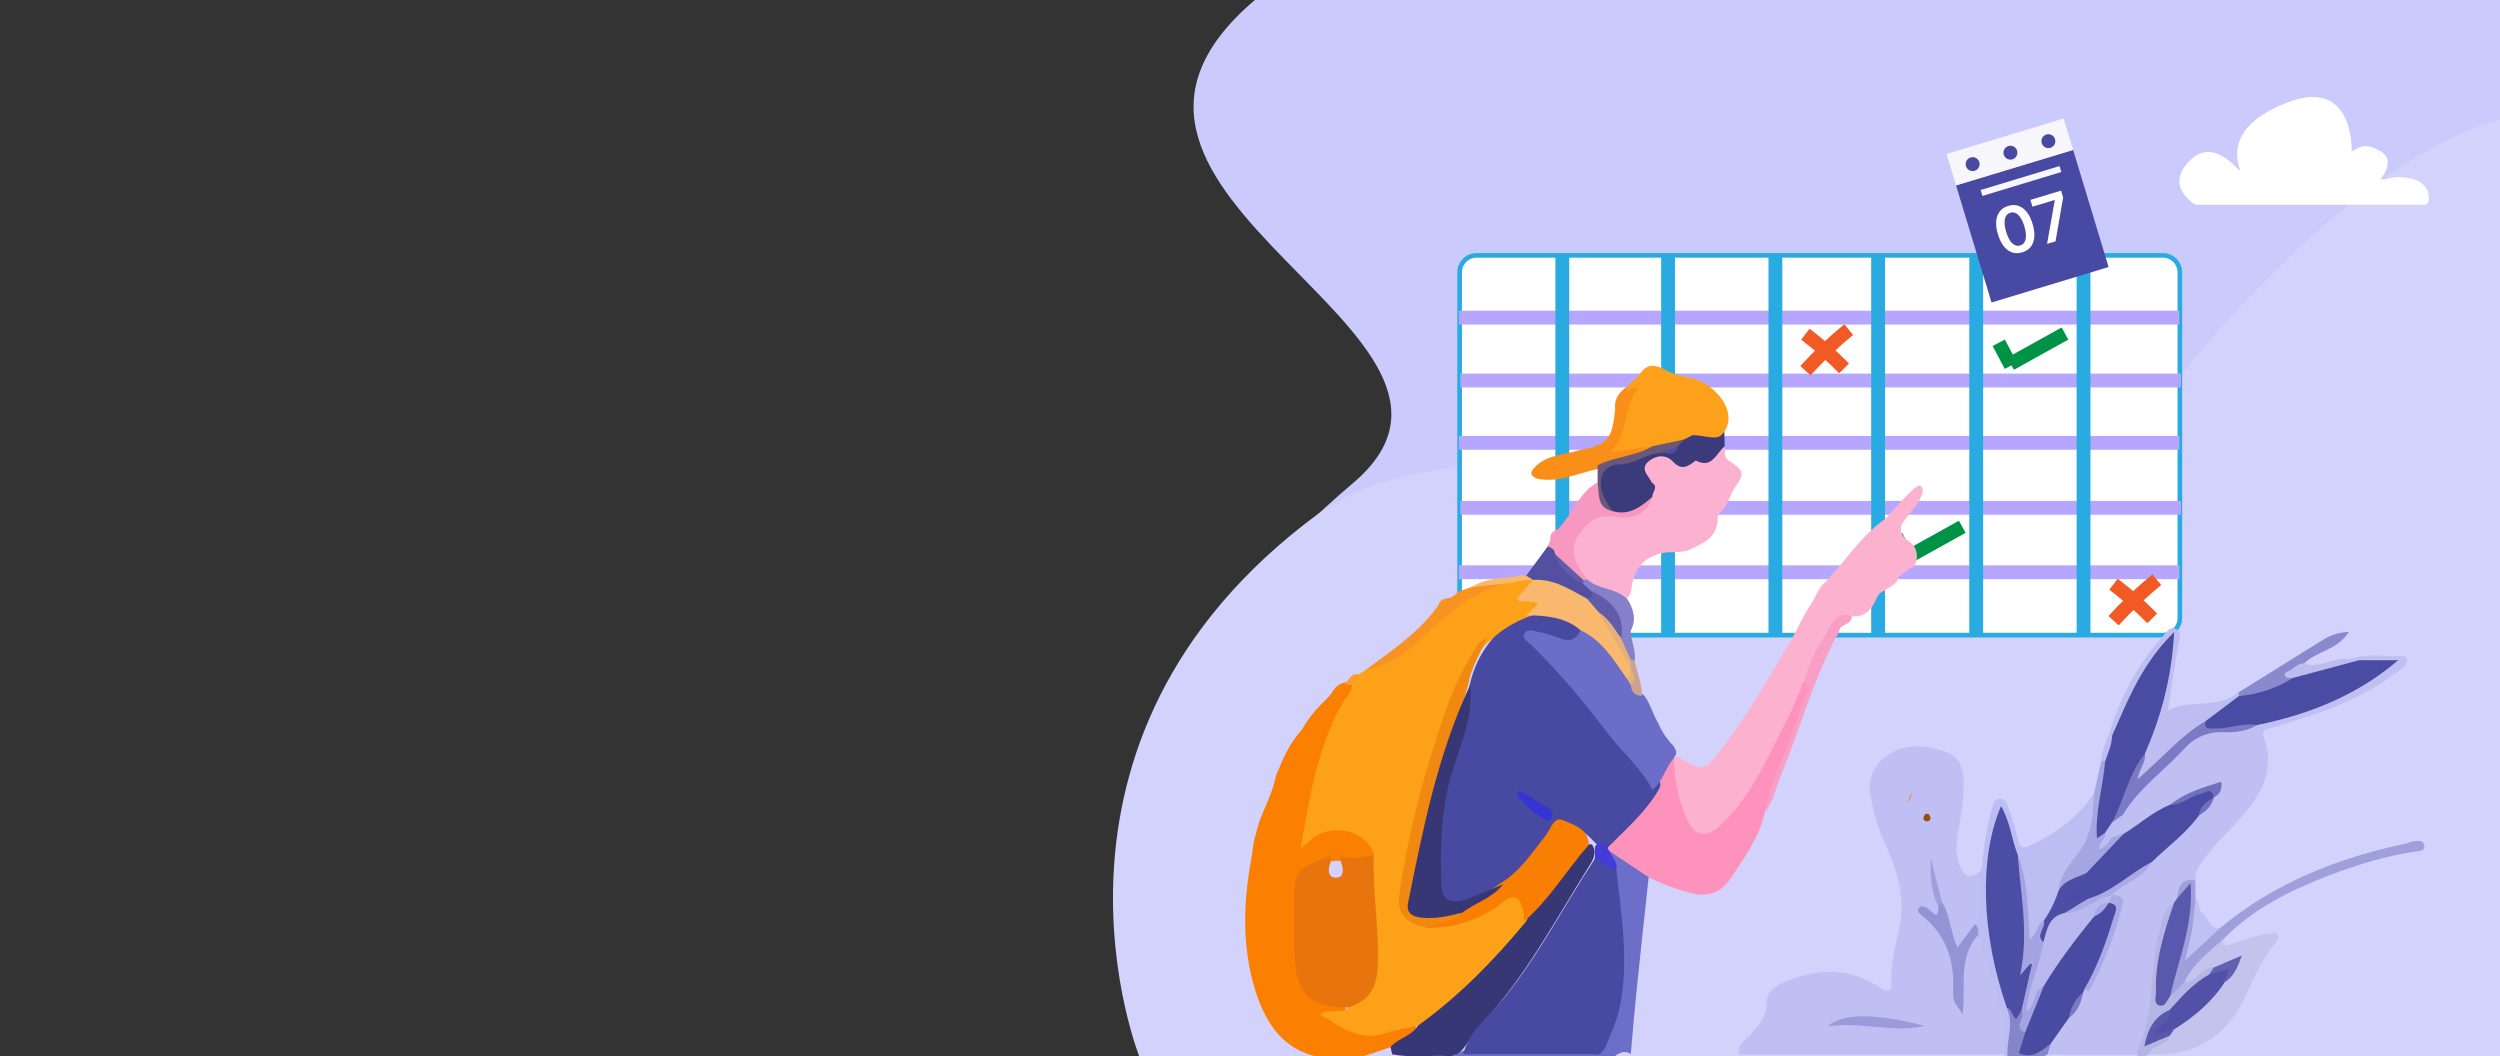 <svg width="542" height="229" viewBox="0 0 542 229" fill="none" xmlns="http://www.w3.org/2000/svg">
<rect x="0" y="0" width="542" height="229" fill="#333333" stroke="none"/>
<g clip-path="url(#clip0)">
<path d="M272.058 0H542V229.721H249.478C249.478 229.721 226.962 160.428 293.15 104.896C332.009 72.305 222.069 42.487 272.058 0Z" fill="#CACAFC"/>
<path d="M470.862 83.603C513.601 30.685 542 25.985 542 25.985V229.72H247.246C247.246 229.72 218.972 160.729 285.679 111.471C324.824 82.56 440.751 120.886 470.862 83.603Z" fill="#D2D2FD"/>
<path d="M468.89 55.359H320.145C318.102 55.359 316.445 57.016 316.445 59.061V133.995C316.445 136.039 318.102 137.697 320.145 137.697H468.89C470.934 137.697 472.59 136.039 472.59 133.995V59.061C472.59 57.016 470.934 55.359 468.89 55.359Z" fill="white" stroke="#29ABE2" stroke-miterlimit="10"/>
<path d="M316.272 96.008H472.485" stroke="#B7A6FF" stroke-width="3" stroke-miterlimit="10"/>
<path d="M316.603 110.096H472.816" stroke="#B7A6FF" stroke-width="3" stroke-miterlimit="10"/>
<path d="M316.272 124.064H472.485" stroke="#B7A6FF" stroke-width="3" stroke-miterlimit="10"/>
<path d="M316.603 82.496H472.816" stroke="#B7A6FF" stroke-width="3" stroke-miterlimit="10"/>
<path d="M316.272 68.863H472.485" stroke="#B7A6FF" stroke-width="3" stroke-miterlimit="10"/>
<path d="M338.705 55.393V137.866" stroke="#29ABE2" stroke-width="3" stroke-miterlimit="10"/>
<path d="M361.638 55.393V137.866" stroke="#29ABE2" stroke-width="3" stroke-miterlimit="10"/>
<path d="M451.712 55.393V137.866" stroke="#29ABE2" stroke-width="3" stroke-miterlimit="10"/>
<path d="M428.444 55.393V137.866" stroke="#29ABE2" stroke-width="3" stroke-miterlimit="10"/>
<path d="M407.174 55.393V137.866" stroke="#29ABE2" stroke-width="3" stroke-miterlimit="10"/>
<path d="M384.907 55.393V137.866" stroke="#29ABE2" stroke-width="3" stroke-miterlimit="10"/>
<path d="M458.212 126.655C461.182 128.922 463.987 131.398 466.606 134.063" stroke="#F15A24" stroke-width="3" stroke-miterlimit="10"/>
<path d="M467.595 125.668C464.261 128.405 461.127 131.376 458.216 134.56" stroke="#F15A24" stroke-width="3" stroke-miterlimit="10"/>
<path d="M391.407 72.452C394.376 74.719 397.181 77.195 399.8 79.86" stroke="#F15A24" stroke-width="3" stroke-miterlimit="10"/>
<path d="M400.79 71.462C397.456 74.199 394.322 77.17 391.411 80.353" stroke="#F15A24" stroke-width="3" stroke-miterlimit="10"/>
<path d="M411.062 116.216L413.689 121.176" stroke="#009245" stroke-width="3" stroke-miterlimit="10"/>
<path d="M413.621 120.758L425.417 114.209" stroke="#009245" stroke-width="3" stroke-miterlimit="10"/>
<path d="M433.329 74.317L435.956 79.276" stroke="#009245" stroke-width="3" stroke-miterlimit="10"/>
<path d="M435.892 78.858L447.684 72.309" stroke="#009245" stroke-width="3" stroke-miterlimit="10"/>
<path d="M434.353 228.628H377.108C376.731 227.22 377.319 226.486 377.943 225.834C380.341 223.326 383.111 221.225 383.043 217.06C383.013 215.237 384.846 213.727 386.807 212.917C393.812 209.98 400.734 209.629 407.283 213.953C409.624 215.493 410.162 214.909 410.068 212.424C409.918 208.488 411.081 204.666 411.822 200.908C413.188 193.986 411.013 188.043 408.337 182.119C406.918 178.979 406.105 175.717 405.488 172.418C404.257 165.873 410.539 160.744 417.927 162.006C424.326 163.087 425.914 164.849 425.696 171.323C425.587 174.542 424.943 177.755 424.469 180.956C424.153 183.038 423.949 185.064 424.653 187.121C425.662 190.062 427.183 190.886 429.644 188.521C430.103 192.641 430.645 196.765 429.091 200.795C428.549 201.691 427.649 202.275 427.077 203.156C426.396 204.199 426.008 205.961 424.54 205.754C422.719 205.498 422.658 203.521 422.203 202.079C421.522 199.981 421.349 197.744 420.441 195.711C419.794 192.698 418.936 189.749 418.225 186.759C418.424 187.866 418.838 188.913 419.041 190.017C419.436 192.193 420.17 194.283 420.652 196.419C421.085 198.241 420.69 199.288 418.017 198.396C423.814 203.514 424.815 209.799 424.529 216.562C424.853 212.83 424.281 209.004 426.065 205.54C426.795 204.124 427.107 202.116 429.49 202.489C432.422 210.021 435.531 217.504 435.399 225.804C435.38 226.866 435.241 227.894 434.353 228.628Z" fill="#BFBFF4"/>
<path d="M463.335 228.655L443.86 228.625C443.224 227.743 443.665 226.881 443.898 226.015C444.982 223.951 446.495 222.196 447.929 220.366C449.435 218.86 450.187 216.95 450.94 215.026C451.104 214.708 451.316 214.417 451.569 214.164C455.814 209.038 457.132 202.678 458.98 196.543C459.292 195.5 458.419 194.912 457.934 194.182C457.663 192.182 459.439 191.771 460.568 190.924C462.379 189.553 464.456 188.514 465.717 186.51C469.067 183.031 472.91 180.063 476.136 176.455C477.265 175.386 478.394 174.332 479.147 172.949C479.316 172.648 479.523 172.366 479.693 172.091C480.107 171.375 480.171 170.814 479.083 171.21C476.192 172.257 473.324 173.375 470.742 175.088C467.076 176.825 464.212 179.856 460.455 181.453C459.541 181.686 458.626 182.082 457.708 181.453C456.771 179.235 459.304 178.131 459.371 176.233C460.482 173.115 463.214 171.338 465.352 169.078C467.861 166.427 470.454 163.842 473.128 161.324C475.598 158.982 478.454 157.558 481.94 157.701C484.465 157.803 486.855 157.155 489.23 156.421C496.043 154.617 502.825 152.678 509.138 149.492C512.228 147.932 515.337 146.298 518.412 143.997C515.713 143.884 513.395 144.17 511.083 143.843C510.786 143.793 510.502 143.685 510.247 143.524C509.993 143.363 509.773 143.152 509.601 142.905C513.24 141.455 517.03 142.453 520.745 142.223C521.318 142.189 521.875 142.502 521.875 143.044C521.875 144.05 521.073 144.683 520.369 145.206C515.374 148.961 509.853 151.959 503.985 154.105C500.198 155.457 496.321 156.553 492.497 157.788C491.594 158.082 490.141 158.04 490.743 159.671C493.664 167.511 489.641 173.179 484.759 178.466C481.748 181.709 478.447 184.665 476.343 188.634C475.997 189.282 476.057 190.141 475.929 190.894C473.994 191.749 473.012 193.346 472.5 195.311C472.233 195.841 471.882 196.323 471.461 196.739C468.326 202.075 467.483 207.98 467.644 213.975C467.814 219.451 465.672 224.038 463.335 228.655Z" fill="#BFBFF4"/>
<path d="M294.415 229.344L287.663 229.404C287.603 229.408 287.542 229.408 287.482 229.404C278.596 228.346 274.44 222.204 272.084 214.503C269.284 205.351 269.517 195.993 271.207 186.657C271.482 185.151 271.606 183.596 271.915 182.086C271.915 182.055 271.922 182.025 271.937 181.995C272.404 180.24 272.81 178.463 273.533 176.787C274.692 174.004 276.01 171.274 276.604 168.287C276.619 168.214 276.64 168.142 276.668 168.073C278.121 164.604 279.529 161.109 282.175 158.311C284.509 154.048 287.648 151.691 288.604 150.403C289.319 149.145 290.226 148.143 291.762 147.936C292.269 147.907 292.769 148.063 293.169 148.377C293.314 148.504 293.42 148.67 293.474 148.855C293.817 149.985 293.207 150.934 292.639 151.868C287.621 159.972 285.751 169.04 283.929 178.723C283.886 178.944 283.905 179.174 283.983 179.386C284.061 179.598 284.196 179.784 284.372 179.926C284.548 180.067 284.759 180.158 284.983 180.188C285.207 180.218 285.434 180.187 285.642 180.097C288.867 178.677 291.95 179.137 294.976 180.368C297.103 181.234 299.116 182.492 298.126 185.32C298.044 185.549 297.894 185.747 297.697 185.889C295.605 187.395 293.278 187.113 290.922 186.642C290.85 186.628 290.777 186.621 290.704 186.62C289.97 186.595 289.235 186.629 288.506 186.721L288.314 186.763C282.958 188.171 280.963 191.613 281.595 197.119C282.066 201.262 281.328 205.453 282.205 209.592C283.485 215.644 284.463 216.634 290.486 217.463L290.73 217.504C290.925 217.537 291.109 217.615 291.267 217.734C291.425 217.852 291.552 218.007 291.638 218.185C291.724 218.362 291.766 218.558 291.761 218.756C291.755 218.953 291.703 219.146 291.607 219.319C291.514 219.473 291.385 219.602 291.231 219.696C291.035 219.808 290.873 219.972 290.763 220.169C290.652 220.367 290.597 220.59 290.604 220.816C290.61 221.042 290.678 221.263 290.8 221.453C290.922 221.644 291.093 221.798 291.295 221.899C294.716 223.627 298.281 224.019 302.21 222.614C303.396 222.189 304.664 221.68 305.974 221.827C306.146 221.849 306.311 221.906 306.459 221.995C306.608 222.085 306.735 222.204 306.834 222.346C306.934 222.488 307.002 222.65 307.034 222.82C307.067 222.99 307.064 223.165 307.024 223.334C306.403 226.019 303.738 226.301 301.446 227.024L294.788 229.284C294.667 229.323 294.542 229.343 294.415 229.344Z" fill="#FB8001"/>
<path d="M382.611 176.045C381.436 181.694 377.989 186.239 374.895 190.86C373.201 193.391 370.306 194.502 366.919 193.707C363.63 192.879 360.441 191.696 357.408 190.178C353.681 189.802 351.506 186.77 348.593 184.993C348.016 184.494 347.66 183.787 347.603 183.027C347.934 180.662 350.173 179.89 351.491 178.342C353.602 175.864 355.815 173.469 357.66 170.769C358.842 169.199 359.801 167.489 360.821 165.817C361.311 165.018 361.665 163.738 363.121 164.356C364.589 167.609 364.566 171.225 365.605 174.588C367.325 180.154 369.836 180.903 373.728 176.715C378.497 171.586 381.854 165.523 384.643 159.14C385.396 157.46 385.987 155.728 387.221 154.323C388.701 152.791 389.333 150.881 389.675 148.833C389.969 148.03 390.394 147.39 391.373 147.402C393.439 148.396 392.152 149.733 391.749 150.987C388.972 159.452 385.588 167.673 382.611 176.045Z" fill="#FD93BC"/>
<path d="M301.465 226.99C303.129 225.051 306.008 224.674 307.389 222.373C308.609 219.952 310.976 218.694 312.873 216.958C319.027 211.309 325.14 205.66 330.372 199.096C334.418 195.01 337.929 190.484 341.441 185.946C342.382 184.729 342.947 182.763 345.145 183.091C346.3 184.85 345.416 186.367 344.505 187.81C337.071 199.627 330.579 212.107 320.864 222.339C318.896 224.411 317.955 227.307 315.47 228.952C315.038 228.952 314.608 228.975 314.176 228.952C310.058 228.753 305.925 229.374 301.834 228.576L301.465 226.99Z" fill="#373776"/>
<path d="M434.353 228.628C435.301 219.387 431.229 211.215 428.846 202.681C427.969 202.12 428.598 201.073 428.093 200.388C428.997 199.529 429.061 198.565 428.948 197.307C428.688 194.37 428.662 191.391 429.622 188.518C430.043 184.04 430.6 179.585 431.88 175.254C432.14 174.373 432.298 173.337 433.359 173.183C434.707 172.983 435.113 174.181 435.433 175.119C436.247 177.302 436.904 179.541 437.398 181.818C437.797 183.938 438.696 183.984 440.356 183.212C445.855 180.658 450.519 177.103 453.963 172.061C455.814 176.444 454.339 180.406 452.224 184.172C450.504 187.222 448.151 189.922 447.18 193.387C446.429 195.975 445.192 198.397 443.537 200.523C442.317 201.713 442.061 204.613 440.059 204.045C438.143 203.498 439.012 200.911 438.779 199.187C438.177 194.731 438.169 190.178 436.626 185.882C435.478 183.306 435.121 180.444 433.747 177.646C429.558 191.745 432.068 205.167 436.005 218.509C436.638 220.259 436.9 222.122 436.775 223.979C436.649 225.836 436.138 227.646 435.275 229.295L434.353 228.628Z" fill="#BCBDF2"/>
<path d="M482.196 203.423C481.608 205.107 482.354 205.201 483.701 204.73C486.392 203.781 489.05 202.704 491.944 202.47C492.565 202.418 493.25 201.909 493.713 202.568C494.116 203.145 493.898 203.837 493.431 204.361C490.183 208.01 488.538 212.533 486.4 216.819C482.196 225.277 475.191 229.133 465.77 228.61C465.544 225.796 468.781 226.056 469.647 224.196C470.059 223.618 470.52 223.076 471.024 222.577C474.856 219.447 478.929 216.551 481.789 212.409C482.753 211.414 483.694 210.405 484.333 208.982C482.674 209.189 481.458 210.111 480.069 210.571C478.488 211.128 477.235 212.228 475.835 213.09C474.894 213.666 473.813 214.548 473.098 212.774C474.073 209.147 479.241 203.845 482.196 203.423Z" fill="#C3C3EE"/>
<path d="M315.135 228.647C315.386 228.622 315.637 228.592 315.888 228.557C317.789 227.05 320.059 227.352 322.23 227.378C329.735 227.469 337.237 227.431 344.735 227.378C346.793 226.926 347.467 225.254 348.28 223.571C351.547 216.815 351.163 209.595 350.746 202.482C350.486 198.091 350.26 193.651 349.432 189.301C349.737 187.67 348.186 186.217 348.969 184.541L357.426 190.19C356.531 198.55 355.612 206.907 354.754 215.271C354.302 219.677 353.952 224.098 353.557 228.508C352.052 227.533 350.862 228.384 349.695 229.261C338.189 229.766 326.679 229.577 315.169 229.374C314.886 229.218 314.789 229.06 314.879 228.9C314.951 228.73 315.038 228.647 315.135 228.647Z" fill="#6D6EC8"/>
<path d="M457.124 159.513C459.529 151.442 463.354 144.14 468.996 137.855C469.703 137.064 470.407 135.648 471.826 136.416C473.159 137.136 472.541 138.348 472.33 139.527C471.506 144.106 470.825 148.708 469.986 154.033C474.965 151.42 480.807 153.845 485.354 150.083C485.482 150.214 485.573 150.377 485.615 150.556C485.658 150.734 485.65 150.921 485.594 151.096C483.792 153.807 480.946 155.238 478.379 157.046C474.451 160.066 470.72 163.334 467.208 166.83C466.177 167.839 465.059 169.816 463.444 168.69C462.063 167.726 463.621 166.092 463.873 164.755C463.971 164.243 464.095 163.734 464.249 163.248C467.14 155.897 469.38 148.381 470.403 139.606C465.65 144.667 463.305 150.113 460.79 155.449C460.079 156.956 459.74 158.688 458.193 159.686C458.016 159.758 457.823 159.78 457.634 159.75C457.446 159.719 457.269 159.637 457.124 159.513V159.513Z" fill="#BDBDF2"/>
<path d="M482.196 203.423C478.985 206.27 475.526 208.888 473.576 212.883C472.823 214.31 472.929 216.691 470.189 215.839C469.53 213.836 470.422 212.021 470.975 210.191C472.364 205.604 473.207 200.915 474.088 196.215C474.593 193.526 472.643 195.278 471.988 194.765C472.263 192.408 472.775 190.295 475.944 190.913C475.961 192.216 475.978 193.519 475.993 194.822C476.67 196.972 476.463 199.149 476.188 201.326C475.899 203.305 475.317 205.23 474.461 207.038C476.071 204.345 478.524 202.258 481.439 201.1C493.164 191.387 506.842 185.991 521.566 182.899C522.074 182.794 522.548 182.522 523.071 182.432C524.106 182.266 525.461 182.055 525.608 183.415C525.729 184.522 524.43 184.511 523.531 184.643C517.053 185.58 510.843 187.531 504.764 189.862C496.457 193.056 488.553 196.987 482.196 203.423Z" fill="#9E9FDB"/>
<path d="M446.194 193.353C446.488 190.216 448.403 187.704 450.191 185.509C453.492 181.442 453.797 176.847 453.974 172.064L455.566 165.018C455.703 164.899 455.879 164.833 456.061 164.833C456.243 164.833 456.419 164.899 456.556 165.018C457.956 167.338 456.594 169.59 456.375 171.869C456.101 174.765 454.87 177.653 456.375 180.553C456.929 180.824 456.375 182.854 457.918 181.517L460.384 180.764C460.124 183.818 457.29 184.906 455.664 186.936C454.746 187.996 453.767 189.002 452.732 189.949C452.069 190.544 451.407 191.195 450.474 191.248C448.874 191.338 448.885 191.308 448.339 192.133C447.839 192.916 447.259 193.568 446.194 193.353Z" fill="#A4A5E1"/>
<path d="M399.066 135.949C398.998 136.221 397.497 139.873 398.276 137.629C393.044 147.522 390.12 158.341 385.915 168.637C384.895 171.134 384.429 173.887 382.614 176.03C384.237 168.012 388.26 160.816 390.488 153.016C390.978 151.318 392.897 149.736 391.215 147.718C390.217 146.464 390.906 145.225 391.339 144.05C392.603 140.78 394.308 137.699 396.405 134.891C397.572 133.268 399.04 131.502 401.524 132.974C401.607 135.143 400.504 135.015 399.066 135.949Z" fill="#F99EC5"/>
<path d="M470.467 216.035L473.58 212.883C476.271 213.026 477.284 209.731 479.926 209.776C480.283 210.597 479.836 211.188 479.369 211.776C476.121 214.036 473.64 217.18 470.614 219.711C468.648 220.854 467.163 222.671 466.432 224.825C467.84 225.175 469.045 223.473 470.403 224.539C469.745 226.907 466.575 226.422 465.762 228.61C464.961 228.903 464.17 229.849 463.338 228.659C463.31 228.399 463.328 228.136 463.391 227.883C467.249 219.681 465.905 210.529 468.134 202.045C468.736 199.751 468.984 197.149 471.367 195.684C472.522 197.243 471.521 198.659 471.017 200.064C469.481 204.361 468.728 208.812 468.363 213.339C468.228 214.804 468.228 216.34 470.467 216.035Z" fill="#B4B4E5"/>
<path d="M485.41 150.915L485.353 150.083C491.303 146.38 497.252 142.677 503.202 138.973C504.828 137.964 506.51 137.09 509.25 137C506.665 141.026 502.174 141.169 499.536 143.846C498.933 144.697 498.123 145.38 497.183 145.831C495.542 146.539 497.65 146.78 497.33 147.315C493.864 150.222 490.13 152.211 485.41 150.915Z" fill="#898ACD"/>
<path d="M435.279 229.291C434.808 225.698 436.784 222.057 435.068 218.487C435.602 218.148 436.291 218.34 436.34 218.784C436.664 221.741 437.695 218.445 438.252 219.025C439.78 220.464 438.527 222.603 439.558 224.17C439.75 225.823 439.253 227.096 438.211 228.03C440.164 228.369 442.099 225.962 444.609 226.263L443.879 228.625L440.642 230.131H438.339C437.484 229.205 436.291 229.574 435.279 229.291Z" fill="#8586C9"/>
<path d="M481.439 201.1L473.693 208.285L475.199 201.883C476.508 200.896 476.256 198.987 477.513 197.97C478.906 198.942 478.895 201.631 481.439 201.1Z" fill="#BEC1F5"/>
<path d="M497.157 146.965C496.653 146.923 495.99 147.07 495.651 146.803C494.786 146.087 495.727 145.726 496.163 145.507C497.293 144.95 498.079 143.741 499.517 143.843C503.021 145.108 506.153 142.171 509.612 142.943L511.456 143.127C511.411 143.387 511.373 143.764 511.196 143.824C506.62 145.326 502.14 147.27 497.157 146.965Z" fill="#BCBCEE"/>
<path d="M477.528 197.993C477.528 199.744 477.792 201.672 475.214 201.906L476.004 194.833C477.224 195.545 476.271 197.304 477.528 197.993Z" fill="#BFBFF4"/>
<path d="M456.398 165.03H455.57C455.528 163.038 456.413 161.305 457.124 159.524H457.915C459.194 161.844 458.393 163.602 456.398 165.03Z" fill="#BCBDF2"/>
<path d="M428.109 200.392C429.038 200.934 428.861 201.838 428.861 202.685C424.473 207.475 426.227 213.682 425.511 219.846C423.471 217.033 423.355 217.029 423.453 214.231C423.675 207.912 421.766 202.557 416.715 198.539C416.192 198.121 415.548 197.582 415.94 196.968C416.463 196.144 417.265 196.532 417.976 196.968C418.876 197.511 420.291 200.019 420.234 196.437C419.941 195.605 420.332 195.455 421.044 195.628C422.88 198.546 422.828 202.124 424.382 205.419L428.109 200.392Z" fill="#9394D6"/>
<path d="M417.336 222.4C410.441 224.075 403.602 221.375 396.187 222.528C399.522 219.628 406.293 219.609 417.336 222.4Z" fill="#9B9BDB"/>
<path d="M421.044 195.62L420.234 196.43C418.518 193.218 418.499 189.651 418.586 186.062L421.044 195.62Z" fill="#9F9FDD"/>
<path d="M497.157 146.965L511.46 143.131H519.932C511.004 150.787 500.563 154.881 489.317 157.193C485.929 157.807 482.542 158.541 479.056 158.323C477.306 158.217 476.937 157.596 478.243 156.285L485.395 150.908C489.571 150.539 493.602 149.188 497.157 146.965V146.965Z" fill="#4A4BA3"/>
<path d="M444.594 226.263C442.554 227.845 440.59 229.672 437.688 228.32L439.039 223.865C438.391 219.918 441.527 217.188 442.291 213.697C445.208 208.01 449.126 203.032 453.311 198.256C454.538 197.356 455.521 196.159 456.846 195.375C457.214 195.219 457.616 195.165 458.013 195.217C458.238 195.264 458.449 195.36 458.633 195.498C458.817 195.636 458.968 195.813 459.076 196.016C459.184 196.219 459.245 196.444 459.257 196.673C459.268 196.903 459.229 197.132 459.142 197.345C457.335 203.37 456.048 209.588 451.832 214.574C451.74 214.791 451.666 215.015 451.61 215.244C450.338 216.943 449.781 219.048 448.49 220.739L444.594 226.263Z" fill="#494AA2"/>
<path d="M452.378 189.237L460.384 180.786C463.798 178.745 466.741 175.947 470.497 174.456C473.042 173.552 475.327 172.057 477.939 171.277C479.599 170.78 480.494 170.852 479.934 172.908C478.932 174.256 477.645 175.363 476.734 176.787C473.885 180.726 469.922 183.539 466.504 186.902C462.093 190.239 457.979 194.057 452.54 195.771C452.164 195.85 451.787 195.914 451.384 195.955C449.916 196.11 447.967 197.876 447.127 196.279C446.141 194.396 448.426 193.169 449.762 192.054C450.76 191.195 451.821 190.472 452.378 189.237Z" fill="#4A4BA3"/>
<path d="M470.467 216.035C469.741 216.837 469.421 218.528 467.972 217.918C466.899 217.466 467.434 216.035 467.404 215.045C467.197 208.266 469.206 201.962 471.367 195.677L471.995 194.777L474.928 191.451C475.567 200.648 472.229 208.21 470.467 216.035Z" fill="#5859AC"/>
<path d="M478.251 156.285C477.607 158.33 479.083 157.893 480.167 157.931C483.249 158.033 486.208 156.643 489.324 157.178C487.043 158.616 484.469 158.823 481.902 158.741C480.345 158.664 478.792 158.942 477.357 159.552C475.923 160.163 474.646 161.09 473.621 162.266C469.176 167.086 463.689 170.927 460.222 176.663C459.518 177.416 459.383 179.186 457.647 178.131C458.562 173.044 460.764 168.483 463.399 164.103C463.73 163.553 464.268 163.162 465.01 163.444C465.243 165.203 463.926 166.559 463.376 168.969C468.747 164.427 472.744 159.456 478.251 156.285Z" fill="#7B7BC5"/>
<path d="M451.825 214.567C454.678 209.648 456.594 204.346 458.223 198.934C458.6 197.703 459.62 196.114 457.188 195.722C456.782 195.176 457.008 194.72 457.399 194.287L457.892 194.057C459.462 193.959 460.576 194.46 460.124 196.264C458.566 202.582 456.233 208.683 453.176 214.427C452.867 215.033 452.307 214.732 451.825 214.567Z" fill="#A9A9E5"/>
<path d="M452.562 194.897C457.881 193.391 461.728 189.335 466.489 186.887C464.645 190.502 460.467 191.331 457.892 194.042C454.787 196.061 452.054 198.991 447.794 198.207C448.151 195.323 450.993 196.019 452.562 194.897Z" fill="#A9A9E5"/>
<path d="M479.933 172.9C479.531 170.49 478.052 171.91 477.001 172.147C474.743 172.644 472.989 174.591 470.494 174.46C473.682 171.88 477.479 170.765 481.567 169.466C481.823 171.349 481.164 172.256 479.933 172.9Z" fill="#7071BD"/>
<path d="M457.877 178.305L460.218 176.67C460.508 178.79 457.742 179.457 457.919 181.521C457.264 182.632 456.484 183.615 455.152 184.157C454.806 182.681 456.718 182.025 456.308 180.636C455.995 179.306 456.797 178.711 457.877 178.305Z" fill="#BCBDF2"/>
<path d="M448.482 220.731C448.987 218.596 449.747 216.589 451.603 215.237C451.196 217.429 450.406 219.402 448.482 220.731Z" fill="#797AC4"/>
<path d="M476.734 176.772C476.994 174.814 478.349 173.759 479.933 172.893C479.557 174.738 478.255 175.868 476.734 176.772Z" fill="#7071BD"/>
<path d="M294.712 146.117L296.015 145.289C301.051 142.762 305.763 139.817 309.715 135.701C314.311 130.918 319.554 127.099 326.25 125.781C328.132 125.299 329.976 124.32 331.964 125.36C333.018 126.373 332.208 127.179 331.655 127.996C331.279 128.583 330.379 129.227 331.851 129.566C335.464 130.402 333.94 131.803 332.254 133.219C331.861 133.542 331.446 133.836 331.011 134.1C328 135.588 324.989 137.113 322.434 139.373C318.15 143.85 316.129 149.559 314.153 155.189C309.813 167.519 306.403 180.105 304.604 193.089C303.994 197.492 305.086 199.036 309.806 200.004C315.372 200.271 320.235 198.249 324.861 195.398C326.367 194.475 327.782 192.762 329.735 194.151C331.689 195.541 331.994 197.541 330.914 199.71C323.928 208.146 316.344 215.956 307.401 222.354C305.022 222.9 302.583 223.277 300.272 224.026C294.682 225.842 290.764 222.701 286.202 219.933C288.404 218.366 290.79 220.057 292.379 218.396C299.869 212.503 297.328 204.368 297.121 196.799C297.016 192.961 295.823 189.086 297.848 185.396C296.835 180.553 289.503 178.293 284.994 181.46C284.177 182.033 283.462 182.748 281.983 183.991C283.933 172.577 285.638 162.058 290.986 152.538C291.739 151.205 293.064 150.166 293.15 148.479C292.635 147.017 294.152 146.87 294.712 146.117Z" fill="#FCA118"/>
<path d="M297.833 185.415C297.498 193.568 299.12 201.649 298.665 209.818C298.405 214.45 296.719 216.924 292.36 218.419C283.669 218.355 280.97 215.636 280.605 206.398C280.481 203.261 280.579 200.12 280.579 196.983C280.579 188.698 280.579 188.698 288.483 185.467C288.882 186.409 288.257 187.215 288.137 188.103C287.979 189.267 288.22 190.284 289.601 190.288C290.982 190.291 291.231 189.275 291.069 188.107C290.949 187.234 290.316 186.428 290.719 185.471C293.105 186.657 295.465 185.697 297.833 185.415Z" fill="#E7740C"/>
<path d="M418.078 176.452C418.229 176.631 418.356 176.83 418.454 177.043C418.533 177.198 418.551 177.376 418.504 177.544C418.456 177.711 418.347 177.853 418.198 177.943C418.07 178.03 417.92 178.076 417.765 178.076C417.611 178.076 417.46 178.03 417.333 177.943C417.183 177.854 417.073 177.711 417.026 177.544C416.978 177.377 416.996 177.197 417.077 177.043C417.175 176.829 417.302 176.629 417.453 176.448L418.078 176.452Z" fill="#964D0C"/>
<path d="M413.712 174.151C413.713 173.307 414.01 172.49 414.551 171.842Z" fill="#FB8001"/>
<path d="M294.712 146.117L293.147 148.497L291.434 148.448L293.214 146.283L294.712 146.117Z" fill="#FA9B2E"/>
<path d="M323.672 138.36C326.149 136.032 329.088 134.503 332.257 133.366C336.74 131.78 340.685 132.613 344.076 135.968C344.452 139.184 342.57 139.775 339.996 139.357C337.963 139.03 336.055 138.058 333.161 138.054C336.45 141.945 339.714 145.161 342.695 148.599C348.239 154.982 353.109 161.919 358.849 168.133C359.602 168.965 360.475 169.918 359.602 171.213C356.926 175.83 352.974 179.318 349.289 183.023C347.994 184.021 347.99 185.445 348.028 186.883C348.197 189.44 347.437 191.73 346.214 193.956C340.816 203.747 335.317 213.474 327.598 221.71C326.909 222.464 325.889 223.262 326.401 224.38C326.913 225.499 328.211 225.167 329.201 225.183C333.36 225.247 337.527 225.066 341.682 225.273C343.959 225.386 346.485 225.461 347.031 228.557H317.209C318.625 223.409 322.919 220.298 326.047 216.423C333.661 206.986 339.164 196.219 345.788 186.164C346.41 185.222 346.236 184.164 346.251 183.132C345.679 182.598 345.179 182.003 344.599 181.468C341.061 178.267 340.041 178.421 337.237 182.176C334.124 186.348 331.215 190.789 326.085 192.867C323.864 193.974 321.741 195.255 319.31 195.921C315.022 197.1 312.636 195.688 312.328 191.248C311.801 183.532 312.151 175.868 314.285 168.336C315.414 164.446 316.543 160.567 317.827 156.73C318.673 154.191 318.387 151.563 318.545 148.968C319.294 145.043 321.062 141.384 323.672 138.36Z" fill="#4849A1"/>
<path d="M401.411 133.588C399.236 132.522 397.922 134.029 397.068 135.471C394.757 139.369 392.065 143.12 391.211 147.729C390.583 148.072 390.458 148.659 390.432 149.303C389.638 151.13 388.813 152.945 388.072 154.794C384.869 160.684 382.321 166.924 378.467 172.467C377.018 174.616 375.359 176.615 373.513 178.433C369.817 181.976 367.363 181.611 365.383 176.798C363.79 172.832 362.951 168.603 362.91 164.329L363.385 164.047C363.512 164.044 363.64 164.063 363.761 164.103C369.493 167.338 369.445 167.301 373.611 161.844C379.095 154.689 383.457 146.81 388.128 139.132C388.475 138.514 388.81 137.893 389.13 137.249C390.161 135.426 390.948 133.483 392.141 131.728C393.078 130.44 393.646 128.941 394.504 127.585C394.82 127.128 395.185 126.708 395.592 126.331C399.966 121.812 403.323 116.303 408.585 112.597C409.406 112.021 415.1 104.813 416.32 105.291C418.672 106.861 412.326 112.962 412.157 113.99C411.909 115.497 412.534 116.465 413.712 117.244C415.304 118.283 415.827 119.782 415.469 121.624C415.236 122.434 414.814 123.07 413.964 123.3L411.705 124.942C411.329 126.678 409.737 127.179 408.506 128.048C408.144 128.178 407.813 128.383 407.535 128.649C407.256 128.915 407.037 129.236 406.891 129.592C405.841 132.048 404.419 133.916 401.411 133.588Z" fill="#FCB2CF"/>
<path d="M358.251 171.213C355.77 166.461 351.615 163.026 348.434 158.812C343.353 152.086 337.926 145.632 331.873 139.727C331.192 139.064 329.815 138.409 330.545 137.252C331.143 136.3 332.453 136.733 333.443 136.974C334.967 137.281 336.462 137.714 337.914 138.269C340.09 139.203 341.678 138.875 342.668 136.631C343.797 135.927 344.704 136.559 345.454 137.264C348.374 140.013 351.536 142.577 353.154 146.426C353.467 147.044 353.753 147.68 354.077 148.309C354.581 149.409 355.582 150.049 356.452 150.791C357.871 152.617 358.334 154.933 359.549 156.861C360.303 158.651 361.393 160.28 362.76 161.659C363.23 162.465 363.821 163.267 362.959 164.179L362.925 164.341C361.021 166.393 360.55 169.421 358.251 171.213Z" fill="#6C6DC8"/>
<path d="M345.732 186.16C346.108 184.846 344.712 182.293 347.956 183.038L348.95 184.545C349.458 185.885 350.832 186.91 350.426 188.585C347.93 189.58 346.891 187.753 345.732 186.16Z" fill="#443BDA"/>
<path d="M324.94 191.719C329.385 189.162 332.092 184.959 335.156 181.057C336.202 179.721 336.891 176.915 338.919 177.834C341.151 178.851 344.339 179.611 344.471 183.132C339.687 188.57 335.991 194.927 330.454 199.729C330.364 198.825 330.428 197.868 330.15 197.021C329.397 194.686 328.595 193.44 325.84 195.616C321.119 199.388 315.203 201.339 309.166 201.115C309.083 199.232 310.766 199.541 311.778 199.104C313.031 198.565 314.394 198.271 315.455 197.337C318.448 195.176 322.012 193.986 324.94 191.719Z" fill="#F87F02"/>
<path d="M438.245 219.112L437.115 220.92C436.152 220.347 436.306 218.837 435.083 218.483C429.411 202.094 429.11 185.776 433.826 174.761C435.813 178.192 436.107 181.999 437.477 185.418C438.708 193.078 440.307 200.708 439.178 208.545C439.159 208.684 438.896 209.189 439.389 209.076C441.105 208.699 441.448 208.76 441.226 209.998C440.65 213.151 440.661 216.54 438.245 219.112Z" fill="#4C4DA4"/>
<path d="M438.245 219.112L440.691 208.341L437.955 211.452C439.92 202.037 438.019 193.752 437.462 185.422C439.761 191.214 439.566 197.383 440.036 203.6C441.745 202.606 441.474 200.384 443.093 199.597C444.342 201.103 442.976 202.911 443.668 204.493C443.548 209.388 440.894 213.584 439.972 218.193C441.101 216.792 439.784 213.674 443.119 213.73L439.043 223.88C436.156 222.72 439.374 220.551 438.245 219.112Z" fill="#A2A3E0"/>
<path d="M443.01 204.267C441.18 202.678 443.642 201.164 443.096 199.593C444.439 197.68 445.485 195.575 446.198 193.349C447.421 190.713 450.172 190.382 452.382 189.237C452.066 192.442 448.561 193.308 447.319 196.211C449.254 196.038 450.707 194.411 452.566 194.897L447.632 197.94C445.791 199.831 444.715 202.282 443.01 204.267Z" fill="#4C4DA4"/>
<path d="M470.369 218.954C472.974 216.099 475.503 213.154 478.97 211.26C479.324 211.094 479.666 210.883 480.009 210.714C481.104 210.123 482.339 208.646 483.434 209.727C484.699 210.978 482.478 211.795 482.282 212.985C479.501 217.293 475.661 220.468 471.367 223.153C469.745 223.529 468.153 226.12 466.764 224.399C465.845 223.27 468.115 221.695 469.18 220.468C469.643 220.019 470.043 219.51 470.369 218.954V218.954Z" fill="#5051A7"/>
<path d="M470.369 218.954C470.655 221.552 467.701 222.155 467.012 224.456L471.367 223.153L470.403 224.535L464.889 226.855C465.631 223.085 467.031 220.392 470.369 218.954Z" fill="#5859AC"/>
<path d="M482.282 212.985L483.234 210.017L478.97 211.26L479.922 209.776L486.016 207.14C485.06 209.901 484.221 211.757 482.282 212.985Z" fill="#6061B1"/>
<path d="M345.732 186.16C347.422 186.729 348.547 188.382 350.426 188.586C351.555 198.531 353.188 208.485 351.148 218.476C350.58 221.251 349.266 223.872 348.265 226.553C347.829 227.728 347.136 228.617 345.702 228.572C344.001 226.723 341.938 226.109 339.401 226.199C334.971 226.361 330.53 226.271 326.092 226.226C325.117 226.226 323.834 226.685 323.284 225.473C322.735 224.26 323.581 223.168 324.297 222.298C326.581 219.511 328.941 216.788 331.203 213.987C336.729 207.148 340.368 199.277 344.863 191.877C345.95 190.073 345.657 188.1 345.732 186.16Z" fill="#4849A1"/>
<path d="M457.877 178.305L456.308 180.647L454.618 181.735C454.188 176.022 455.95 170.592 456.394 165.026C457.042 163.226 457.862 161.475 457.9 159.513C461.306 151.853 464.298 143.944 471.352 137.042C470.832 147.017 468.506 155.37 464.991 163.456C461.396 167.813 460.527 173.488 457.877 178.305Z" fill="#4A4BA3"/>
<path d="M373.144 110.842C372.275 111.418 372.392 112.326 372.369 113.184C371.846 117.011 368.684 118.027 365.82 119.368C363.776 119.997 361.589 119.391 359.557 120.121C355.499 121.296 354.016 124.369 353.591 128.222C353.483 128.794 353.183 129.312 352.74 129.69C349.293 129.555 346.323 128.184 343.602 126.169C339.54 121.255 339.224 118.445 342.337 114.322C344.185 111.874 346.5 110.522 349.752 111.004C352.763 111.448 355.424 110.733 357.106 107.893C357.483 106.764 357.935 105.615 357.14 104.455C356.109 102.892 355.194 101.198 356.764 99.578C358.333 97.959 360.468 97.771 362.41 98.825C363.949 99.657 365.368 100.282 367.066 99.484C370.028 100.301 371.428 97.187 373.897 96.754C374.112 97.789 373.547 99.013 374.71 99.812C378.045 101.947 378.342 102.659 376.253 105.502C375.023 107.193 374.748 109.4 373.144 110.842Z" fill="#FBB1CF"/>
<path d="M369.185 94.332C370.645 93.606 372.049 92.611 373.826 93.278C373.856 94.435 373.886 95.594 373.916 96.754C372.06 98.26 371.176 101.721 367.657 99.846C367.111 99.525 366.674 99.793 366.256 100.113C365.47 100.719 364.664 101.118 363.885 100.154C363.181 99.288 363.607 98.433 364.04 97.616C365.127 95.541 367.517 95.504 369.185 94.332Z" fill="#3B3A7A"/>
<path d="M316.05 128.293L318.99 127.288C321.342 126.911 323.574 125.405 326.088 126.535C318.722 128.583 313.355 133.494 307.958 138.604C304.66 141.726 300.757 144.419 296.019 145.274C301.058 141.489 306.373 138.024 310.419 133.068C310.901 132.477 311.36 131.863 311.827 131.257C311.92 130.837 312.151 130.46 312.483 130.187C312.815 129.914 313.23 129.76 313.66 129.751C314.138 129.687 314.597 129.525 315.008 129.274C315.42 129.023 315.775 128.689 316.05 128.293V128.293Z" fill="#F89321"/>
<path d="M333.142 103.747C331.042 102.715 332.276 101.77 333.217 100.817C335.852 98.535 339.348 98.591 342.446 97.586C343.511 97.24 344.704 97.334 345.732 96.739C349.835 95.571 349.65 91.997 350.177 88.83C349.914 86.861 350.715 85.366 352.236 84.194C353.117 83.727 354.05 82.737 355.033 83.543C356.015 84.349 355.288 85.494 354.878 86.397C353.474 89.508 353.354 92.98 351.995 96.253C354.107 97.172 356.591 94.667 358.446 96.961C357.317 99.288 354.897 99.179 352.94 99.857C350.904 100.561 348.739 100.885 346.692 101.593C342.205 102.493 337.944 104.82 333.142 103.747Z" fill="#F98F19"/>
<path d="M443.01 204.267C443.744 201.567 444.177 198.648 447.632 197.94C451.569 197.993 454.226 194.645 457.918 194.054L457.207 195.726V195.696C455.766 196.309 454.851 197.488 453.981 198.708C450.078 203.506 446.322 208.409 443.123 213.715C440.608 214.702 441.527 218.012 439.295 219.323C439.739 214.054 442.204 209.362 443.01 204.267Z" fill="#B9B9F0"/>
<path d="M453.978 198.712C454.286 196.886 455.257 195.767 457.203 195.699C456.413 197.002 455.461 198.14 453.978 198.712Z" fill="#A9A9E5"/>
<path d="M352.631 147.051C349.861 143.048 347.317 138.826 342.661 136.631C339.273 133.705 335.107 133.479 330.925 133.37L333.454 130.975C332.077 129.769 330.104 131.159 328.791 129.788L332.287 125.849L332.664 125.386C337.293 124.124 340.666 126.926 344.279 128.967C345.479 129.954 346.478 131.164 347.219 132.53C349.853 136.36 352.375 140.235 354.073 144.581C354.176 144.962 354.212 145.358 354.178 145.752C353.96 146.547 353.783 147.394 352.631 147.051Z" fill="#F8B96F"/>
<path d="M316.633 197.853C314.928 200.313 311.688 199.458 309.61 201.118C304.544 200.245 302.76 198.038 303.415 193.587C305.421 179.924 308.989 166.649 313.577 153.668C315.195 148.991 317.356 144.52 320.017 140.348C320.589 139.459 321.252 138.661 322.347 138.382C320.841 141.726 318.862 144.897 318.263 148.61C313.991 162.962 309.181 177.167 306.648 191.99C305.752 197.232 306.377 197.955 311.71 197.684C313.344 197.578 315.038 196.69 316.633 197.853Z" fill="#F1880F"/>
<path d="M326.088 126.535L318.99 127.288C322.343 125.096 326.299 125.484 329.984 124.712L330.865 124.806C331.723 124.531 332.457 124.463 332.37 125.729L332.272 125.849C330.157 125.495 328.17 126.44 326.088 126.535Z" fill="#F8B96F"/>
<path d="M317.078 197.853C314.172 198.607 311.266 199.251 308.217 198.953C306.222 198.757 304.83 197.966 305.27 195.771C308.5 179.69 311.669 163.587 318.704 148.588C319.633 156.707 315.395 163.719 313.81 171.296C312.399 177.988 312.237 184.714 312.501 191.47C312.647 195.18 314.349 196.166 317.973 194.908C320.646 193.982 323.243 192.792 325.847 191.719C323.6 194.747 319.87 195.632 317.078 197.853Z" fill="#383776"/>
<path d="M329.495 171.402C331.538 172.652 333.571 173.914 335.626 175.145C336.571 175.714 336.876 176.463 336.236 177.386C335.596 178.308 334.956 177.676 334.282 177.288C332.024 175.985 330.326 174.166 328.791 172.174L329.495 171.402Z" fill="#3734D6"/>
<path d="M354.389 143.21C354.856 145.775 356.041 148.189 355.955 150.866C354.423 150.836 353.696 149.996 353.557 148.527C353.38 147.477 354.491 146.43 353.557 145.379C353.542 145.128 353.524 144.877 353.504 144.626C353.319 144.386 353.214 144.094 353.202 143.791C353.191 143.488 353.274 143.189 353.44 142.935C353.513 142.866 353.602 142.818 353.699 142.794C353.796 142.771 353.898 142.773 353.993 142.8C354.089 142.828 354.176 142.881 354.246 142.953C354.315 143.024 354.364 143.113 354.389 143.21Z" fill="#CBA390"/>
<path d="M353.565 145.364C354.634 146.415 354.675 147.466 353.565 148.512L352.639 147.036C353.331 146.709 353.535 146.091 353.565 145.364Z" fill="#E5AF7C"/>
<path d="M337.865 114.687L340.241 111.648C341.942 108.884 343.508 105.999 346.613 104.493C348.073 106.033 346.903 109.302 350.049 109.731C353.211 110.77 355.368 107.792 358.236 107.679C357.216 111.697 353.557 112.574 350.685 112.085C346.756 111.388 344.599 112.691 342.552 115.542C340.128 118.931 341.234 121.827 343.462 124.682C343.7 124.987 343.918 125.307 344.144 125.619C344.038 125.766 343.904 125.89 343.748 125.982C343.593 126.074 343.42 126.132 343.24 126.154C340.286 125.269 338.822 122.626 336.774 120.671C336.273 119.978 335.645 119.342 335.551 118.434L336.115 117.12C335.935 115.745 336.699 115.071 337.865 114.687Z" fill="#F698BF"/>
<path d="M358.239 107.682C355.782 109.885 353.237 111.847 349.605 110.819C346.368 108.891 346.73 105.547 346.647 102.565C346.598 100.772 348.284 100.128 350.034 100.271C352.292 102.489 356.203 101.657 358.078 104.602C359.685 105.551 358.175 106.658 358.239 107.682Z" fill="#3B3A7A"/>
<path d="M343.316 125.781L344.144 125.627C346.522 127.841 350.166 127.442 352.533 129.672L352.706 129.706C354.114 131.927 354.893 134.225 353.527 136.763C353.565 138.943 354.758 140.969 354.385 143.206L353.55 143.037C351.98 141.907 351.566 140.088 350.889 138.427C351.227 133.697 348.352 131.046 344.727 128.873C343.861 128.425 343.165 127.823 342.943 126.817C342.927 126.436 343.061 126.065 343.316 125.781Z" fill="#8480CA"/>
<path d="M358.085 104.602C356.181 103.905 354.502 102.606 352.232 102.96C350.621 103.212 350.324 101.988 350.482 100.644C353.32 99.349 356.365 98.625 359.237 97.439C360.517 97.119 362.052 97.673 363.027 96.309C363.598 95.645 364.263 95.067 364.999 94.592C365.628 94.261 366.249 93.816 366.99 94.317H369.185C368.669 95.903 367.081 96.068 365.914 96.795C364.871 97.443 363.836 98.505 364.318 99.574C365.071 101.254 365.895 99.073 366.765 99.262C367.091 99.399 367.391 99.592 367.653 99.831C366.08 101.021 364.661 102.154 362.73 100.105C361.224 98.52 359.192 98.599 357.502 99.951C355.368 101.68 357.434 103.103 358.085 104.602Z" fill="#3B3A7A"/>
<path d="M366.979 94.325L365.173 95.278C362.865 95.711 361.074 98.603 358.281 96.72L349.289 98.027C353.309 93.805 351.717 88.153 355.134 84.195C353.858 83.63 353.418 84.948 352.563 84.865C352.85 83.385 353.964 82.575 355.07 81.766C356.772 78.753 358.665 78.753 361.634 80.496C363.742 81.735 366.652 81.585 369 82.824C373.656 85.275 376.807 90.676 373.159 94.355C372.079 95.455 369.238 94.355 366.979 94.325Z" fill="#FCA119"/>
<path d="M343.229 126.576L344.923 128.139C345.487 128.474 346.003 128.96 345.627 129.608C345.25 130.255 344.592 130.131 344.008 129.758C340.342 127.815 336.857 125.394 332.381 125.732L330.876 124.81L335.558 118.442C336.352 118.754 337.086 119.127 337.147 120.129C338.652 122.769 341.035 124.584 343.229 126.576Z" fill="#5350A2"/>
<path d="M346.364 104.73C346.364 103.442 346.364 102.154 346.364 100.866C350.128 98.927 354.607 98.983 358.277 96.724L365.176 95.278L363.787 96.739C362.944 98.441 361.085 97.447 359.888 98.211C356.595 98.407 353.918 100.994 350.478 100.644C347.347 101.303 346.251 103.856 347.667 107.562C348.111 108.726 348.946 109.739 349.601 110.819C346.12 110.07 346.767 107.118 346.364 104.73Z" fill="#6B5878"/>
<path d="M344.019 129.754C345.228 129.724 345.495 129.163 344.934 128.135C350.038 130.376 352.277 133.874 351.468 138.348C349.63 136.655 347.989 134.761 346.575 132.699L344.019 129.754Z" fill="#605CA9"/>
<path d="M346.56 132.718C348.781 134.081 349.993 136.322 351.453 138.367L353.55 143.056C353.537 143.58 353.524 144.105 353.512 144.63L346.56 132.718Z" fill="#E5AF7C"/>
<path d="M343.229 126.576C340.391 125.194 338.031 123.356 337.139 120.133L343.316 125.781L343.229 126.576Z" fill="#605CA9"/>
<path d="M359.888 98.211L363.787 96.739C363.238 99.221 361.284 97.981 359.888 98.211Z" fill="#4F4EA4"/>
<path d="M476.034 44.385H525.164C525.164 44.385 527.08 45.025 526.44 41.832C525.8 38.638 520.696 38.002 518.159 38.638C515.623 39.275 516.244 38.638 516.244 38.638C516.244 38.638 519.435 34.808 516.244 32.892C513.052 30.975 511.776 31.615 509.845 32.892C509.845 32.892 510.485 16.932 496.446 22.038C482.406 27.145 484.962 34.805 485.598 36.725C486.234 38.646 480.494 29.065 474.751 34.808C469.007 40.551 476.034 44.385 476.034 44.385Z" fill="white"/>
<path d="M449.452 32.499L424.076 40.194L431.766 65.584L457.143 57.89L449.452 32.499Z" fill="#4849A2"/>
<path d="M447.392 25.689L422.015 33.383L424.077 40.191L449.454 32.497L447.392 25.689Z" fill="#F7F7FB"/>
<path d="M428.106 37.028C428.904 36.786 429.355 35.943 429.113 35.145C428.871 34.346 428.028 33.896 427.231 34.137C426.433 34.379 425.982 35.222 426.224 36.021C426.466 36.819 427.308 37.27 428.106 37.028Z" fill="#4849A2"/>
<path d="M436.298 34.547C437.095 34.305 437.546 33.462 437.304 32.664C437.063 31.866 436.22 31.415 435.422 31.657C434.624 31.898 434.174 32.742 434.415 33.54C434.657 34.338 435.5 34.789 436.298 34.547Z" fill="#4849A2"/>
<path d="M444.525 32.048C445.322 31.806 445.773 30.963 445.531 30.165C445.29 29.367 444.447 28.916 443.649 29.158C442.851 29.4 442.401 30.243 442.642 31.041C442.884 31.839 443.727 32.29 444.525 32.048Z" fill="#4849A2"/>
<path d="M446.5 36.005L429.398 41.191L429.787 42.478L446.89 37.292L446.5 36.005Z" fill="#F8F7FF"/>
<path d="M438.429 54.707C437.255 55.062 436.201 54.897 435.268 54.213C434.337 53.528 433.631 52.388 433.149 50.792C432.672 49.198 432.632 47.863 433.031 46.787C433.433 45.71 434.219 44.994 435.39 44.641C436.56 44.287 437.612 44.449 438.543 45.126C439.474 45.8 440.179 46.932 440.659 48.522C441.142 50.121 441.185 51.464 440.79 52.549C440.394 53.635 439.607 54.354 438.429 54.707ZM437.979 53.217C438.588 53.033 438.978 52.588 439.149 51.882C439.323 51.171 439.233 50.231 438.879 49.06C438.525 47.9 438.08 47.073 437.544 46.581C437.01 46.085 436.44 45.928 435.834 46.111C435.231 46.293 434.843 46.74 434.669 47.45C434.498 48.156 434.587 49.09 434.934 50.252C435.284 51.424 435.728 52.258 436.266 52.753C436.802 53.246 437.373 53.4 437.979 53.217ZM443.804 52.88L445.472 43.422L445.452 43.355L440.64 44.809L440.195 43.334L446.834 41.327L447.289 42.836L445.636 52.326L443.804 52.88Z" fill="white"/>
</g>
<defs>
<clipPath id="clip0">
<rect width="542" height="228.967" fill="white"/>
</clipPath>
</defs>
</svg>
